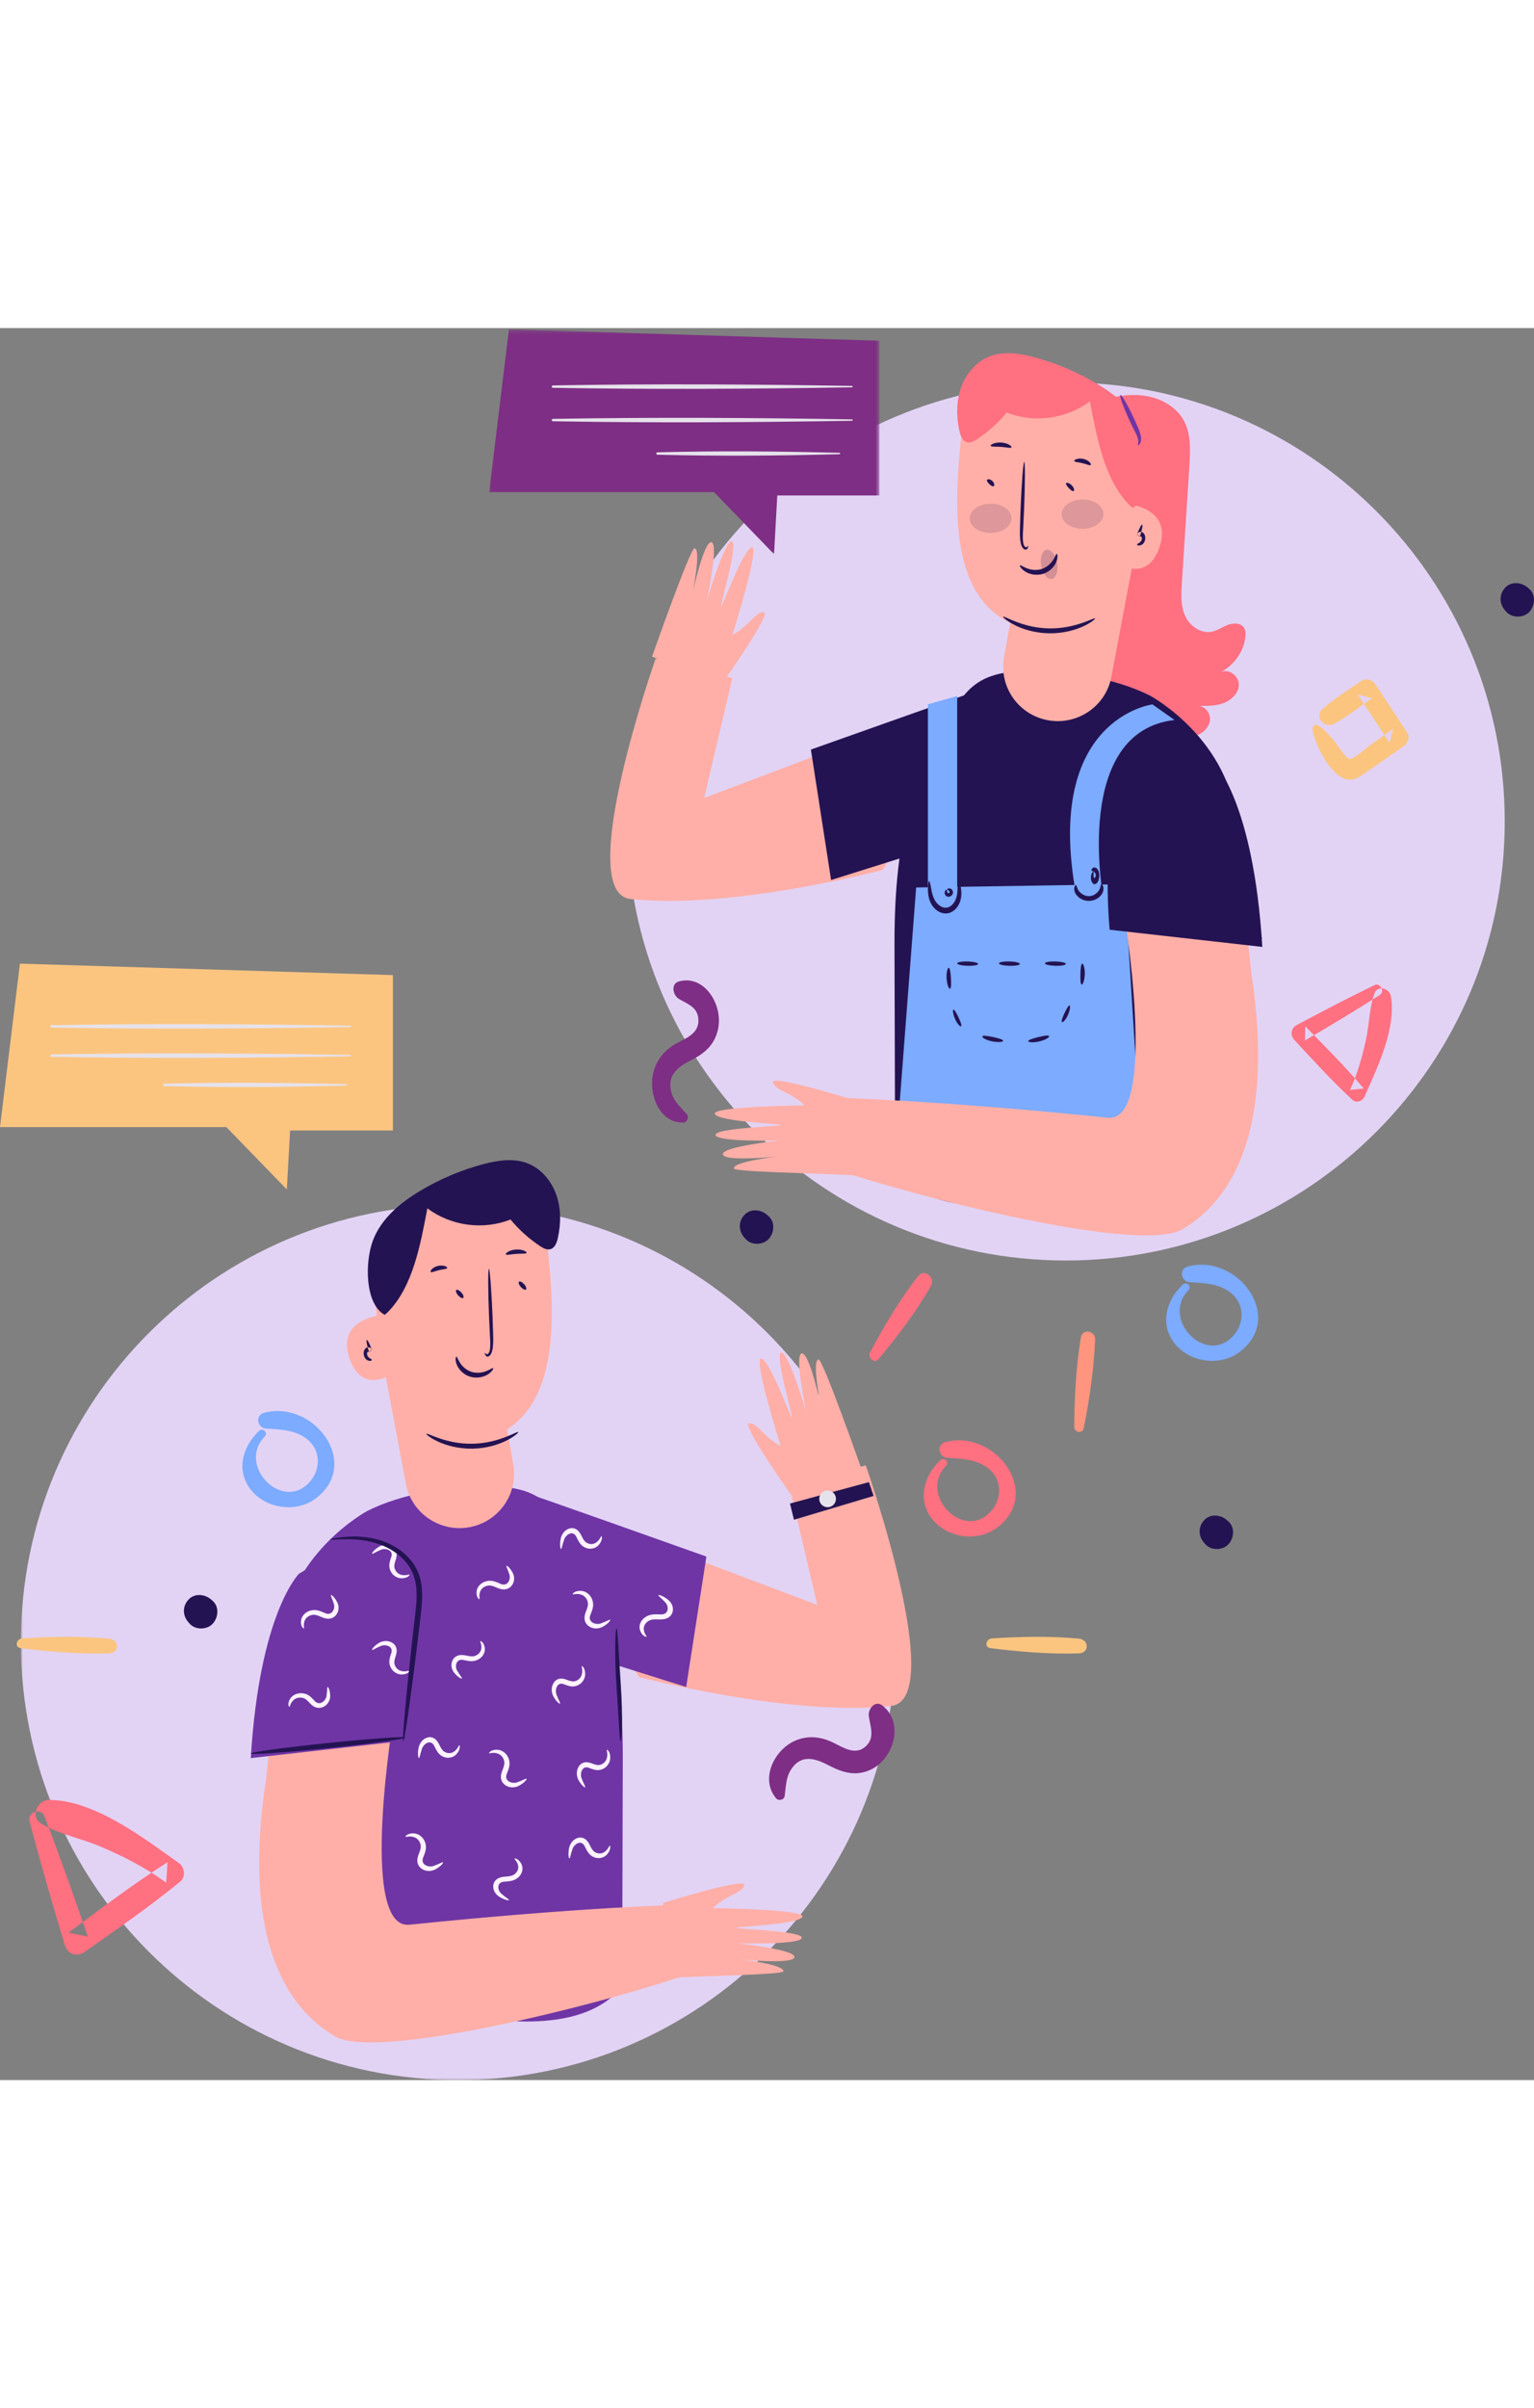 <?xml version="1.0" encoding="UTF-8"?>
<svg width="267px" height="419px" viewBox="0 0 367 419" version="1.1" xmlns="http://www.w3.org/2000/svg" xmlns:xlink="http://www.w3.org/1999/xlink">
    <rect x="0" y="0" width="367" height="419" fill="#808080" stroke="none"/>
    <!-- Generator: Sketch 64 (93537) - https://sketch.com -->
    <title>Group 217</title>
    <desc>Created with Sketch.</desc>
    <defs>
        <polygon id="path-1" points="0.025 0.295 93.397 0.295 93.397 54.075 0.025 54.075"></polygon>
        <polygon id="path-3" points="0.992 0.647 210.222 0.647 210.222 210 0.992 210"></polygon>
    </defs>
    <g id="Page-1" stroke="none" stroke-width="1" fill="none" fill-rule="evenodd">
        <g id="01" transform="translate(-24, -147)">
            <g id="Group-217" transform="translate(24, 147)">
                <path d="M150,118 C150,175.99 197.01,223 255,223 C312.99,223 360,175.99 360,118 C360,60.01 312.99,13 255,13 C197.01,13 150,60.01 150,118" id="Fill-1" fill="#E2D3F5"></path>
                <path d="M264.561,17.003 C267.867,16.064 271.401,15.654 274.773,16.346 C278.142,17.037 281.33,18.925 283.035,21.788 C284.984,25.056 284.799,29.054 284.56,32.808 C283.958,42.212 283.355,51.616 282.756,61.017 C282.588,63.626 282.441,66.343 283.5,68.755 C284.562,71.164 287.222,73.146 289.905,72.617 C291.27,72.348 292.421,71.491 293.717,70.992 C295.01,70.494 296.735,70.475 297.546,71.557 C298.028,72.2 298.049,73.059 297.957,73.847 C297.561,77.324 295.307,80.561 292.103,82.256 C293.988,81.385 296.351,83.203 296.382,85.197 C296.415,87.196 294.728,88.921 292.784,89.666 C290.843,90.409 288.686,90.382 286.595,90.343 C288.317,90.37 289.646,92.129 289.476,93.766 C289.306,95.402 287.954,96.768 286.366,97.408 C284.781,98.049 282.995,98.075 281.28,97.923 C277.634,97.6 273.995,96.481 271.122,94.312 C266.104,90.523 264.071,84.054 264.002,77.945 C263.931,71.836 265.522,65.833 266.416,59.785 C268.487,45.749 266.792,31.485 265.097,17.406 C265.512,17.287 265.921,17.168 266.332,17.049" id="Fill-3" fill="#FF7081"></path>
                <path d="M282.977,228.754 C278.903,232.573 277.355,238.518 281.24,243.104 C284.898,247.425 291.977,248.341 296.545,244.896 C307.578,236.587 296.079,221.252 284.175,224.426 C281.971,225.013 282.52,228.081 284.698,228.202 C288.178,228.394 291.904,228.523 294.686,230.905 C297.671,233.464 297.738,237.789 295.288,240.73 C288.8,248.518 277.529,237.05 284.343,230.088 C285.204,229.209 283.877,227.911 282.977,228.754" id="Fill-5" fill="#7CABFF"></path>
                <path d="M164.337,188.032 C162.954,186.449 161.427,185.235 160.734,183.118 C159.351,178.898 161.991,176.804 165.092,175.234 C168.248,173.633 170.796,171.769 171.732,167.919 C173.197,161.904 168.453,154.486 162.389,156.27 C160.422,156.849 161.008,159.551 162.352,160.389 C164.227,161.558 166.742,162.227 167.058,165.017 C167.481,168.747 164.072,169.813 161.689,171.157 C159.114,172.612 157.171,174.827 156.35,177.883 C154.944,183.145 157.856,190.292 163.553,189.991 C164.357,189.948 164.918,188.696 164.337,188.032" id="Fill-7" fill="#7E2E84"></path>
                <path d="M146.011,252.067 C146.552,255.532 150.198,262.863 154.036,263.875 C156.079,264.416 157.597,263.088 159.185,262.008 C162.072,260.046 164.92,258.04 167.774,256.036 C168.811,255.305 169.425,253.9 168.652,252.725 C166.127,248.892 163.604,245.055 161.079,241.219 C160.405,240.197 158.849,239.567 157.728,240.354 C154.579,242.553 151.168,244.579 148.329,247.159 C146.375,248.937 148.865,251.843 151.084,250.684 C154.304,249.001 157.226,246.608 160.2,244.532 C159.082,244.24 157.966,243.951 156.849,243.662 C159.372,247.498 161.897,251.332 164.42,255.166 C164.713,254.064 165.006,252.96 165.299,251.858 C163.587,253.059 161.87,254.258 160.163,255.467 C159.195,256.153 155.958,259.147 154.882,259.027 C153.918,258.92 151.897,255.532 151.304,254.834 C150.092,253.413 148.956,252.07 147.392,251.018 C146.64,250.509 145.9,251.347 146.011,252.067" id="Fill-9" fill="#FBC580"></path>
                <path d="M314.012,96.066 C314.552,99.531 318.198,106.864 322.037,107.876 C324.08,108.415 325.597,107.086 327.185,106.007 C330.069,104.048 332.92,102.038 335.774,100.034 C336.811,99.304 337.425,97.901 336.652,96.724 C334.127,92.89 331.605,89.054 329.079,85.221 C328.405,84.196 326.85,83.568 325.728,84.353 C322.58,86.552 319.168,88.578 316.33,91.161 C314.375,92.938 316.863,95.844 319.085,94.683 C322.304,93 325.226,90.607 328.201,88.531 C327.082,88.239 325.966,87.952 324.85,87.661 C327.372,91.497 329.898,95.331 332.42,99.167 C332.713,98.063 333.006,96.958 333.299,95.857 C331.587,97.061 329.87,98.257 328.163,99.466 C327.196,100.152 323.958,103.145 322.883,103.026 C321.918,102.918 319.895,99.531 319.304,98.835 C318.092,97.412 316.958,96.069 315.393,95.019 C314.638,94.508 313.898,95.346 314.012,96.066" id="Fill-11" fill="#FBC580"></path>
                <path d="M328.888,157.117 C322.616,160.155 316.447,163.365 310.293,166.656 C308.811,167.448 308.577,169.08 309.726,170.318 C314.236,175.181 318.687,180.058 323.533,184.558 C324.467,185.426 325.973,184.928 326.46,183.816 C329.47,176.972 334.038,167.639 332.788,159.871 C332.47,157.897 329.576,156.998 328.801,159.2 C327.59,162.646 327.597,166.51 326.82,170.097 C325.922,174.235 324.754,178.383 322.985,182.214 L326.262,181.857 C321.843,176.645 317.063,171.845 312.286,166.993 C312.26,168.122 312.231,169.254 312.202,170.384 C318.235,166.854 324.213,163.27 330.109,159.496 C331.352,158.701 330.228,156.468 328.888,157.117" id="Fill-13" fill="#FF7081"></path>
                <path d="M210.196,246.573 C214.688,241.203 219.232,235.22 222.742,229.048 C223.85,227.101 221.119,224.874 219.723,226.647 C215.367,232.176 211.504,238.679 208.163,244.959 C207.456,246.291 209.219,247.738 210.196,246.573" id="Fill-15" fill="#FF7081"></path>
                <path d="M365.882,62.401 L365.539,62.099 C364.031,60.768 361.559,60.505 360.092,62.099 C358.61,63.71 358.662,65.923 360.092,67.534 C360.194,67.648 360.294,67.76 360.396,67.876 C361.745,69.397 364.524,69.352 365.882,67.876 C367.233,66.408 367.506,63.834 365.882,62.401" id="Fill-17" fill="#241352"></path>
                <path d="M183.882,212.402 C183.768,212.302 183.653,212.2 183.539,212.1 C182.031,210.767 179.559,210.505 178.092,212.1 C176.61,213.711 176.662,215.922 178.092,217.535 C178.194,217.649 178.294,217.761 178.394,217.875 C179.745,219.396 182.524,219.353 183.882,217.875 C185.233,216.409 185.506,213.835 183.882,212.402" id="Fill-19" fill="#241352"></path>
                <path d="M239,85.745 L168.479,112.36 L175.209,83.69 L156.869,79 C156.869,79 137.141,135.046 150.842,136.543 C174.827,139.171 211.121,129.609 211.121,129.609 L239,85.745 Z" id="Fill-21" fill="#FFAFA7"></path>
                <path d="M214,146.939 L214.155,201.605 C231.936,223.734 293.84,195.118 293.84,195.118 L294.562,172.761 L296,119.507 C294.574,98.301 275.116,87.89 275.116,87.89 C267.074,83.835 254.807,81.528 243.754,82.081 C232.217,82.658 229.365,88.252 224.612,98.91 C220.773,107.522 214,115.599 214,146.939" id="Fill-23" fill="#241352"></path>
                <path d="M271.701,31.307 L270.871,42.258 C270.871,42.258 280.177,43.515 277.524,52.008 C274.872,60.501 268.505,56.784 268.505,56.784 C268.505,56.784 266.913,78.55 244.634,71.648 C226.899,66.156 227.984,43.179 230.234,23.591 C231.108,16.002 238.281,10.785 245.775,12.246 L259.17,14.858 C266.911,16.365 272.299,23.436 271.701,31.307" id="Fill-25" fill="#FFAFA7"></path>
                <path d="M272,51 L265.897,83.395 C264.522,90.696 257.288,95.364 250.029,93.642 C243.303,92.044 238.995,85.504 240.203,78.729 L243.517,60.161 L272,51 Z" id="Fill-27" fill="#FFAFA7"></path>
                <path d="M245.979,52.08 C246.01,52.072 246.07,52.559 245.62,52.915 C245.151,53.253 244.4,52.547 244.206,51.406 C243.957,50.314 243.989,48.997 244.023,47.66 C244.07,46.204 244.117,44.766 244.167,43.257 C244.417,37.016 244.809,31.975 245.04,32 C245.273,32.02 245.256,37.099 245.006,43.341 C244.935,44.844 244.867,46.282 244.797,47.736 C244.717,49.088 244.642,50.256 244.776,51.144 C244.873,52.04 245.273,52.464 245.534,52.421 C245.803,52.373 245.922,52.017 245.979,52.08" id="Fill-29" fill="#241352"></path>
                <path d="M240.008,69.024 C240.19,68.703 244.556,71.718 250.938,71.82 C257.321,71.96 261.826,69.11 261.993,69.438 C262.09,69.551 261.131,70.417 259.189,71.318 C257.268,72.218 254.288,73.062 250.91,72.996 C247.532,72.935 244.599,71.981 242.721,71.008 C240.822,70.035 239.906,69.135 240.008,69.024" id="Fill-31" fill="#241352"></path>
                <path d="M244.027,56.737 C244.169,56.619 244.664,57.043 245.567,57.409 C246.452,57.779 247.829,58.046 249.177,57.632 C250.525,57.206 251.481,56.214 251.975,55.413 C252.491,54.608 252.639,53.984 252.827,54 C252.974,54 253.155,54.705 252.767,55.777 C252.403,56.82 251.336,58.208 249.557,58.774 C247.769,59.317 246.064,58.792 245.142,58.148 C244.184,57.496 243.905,56.822 244.027,56.737" id="Fill-33" fill="#241352"></path>
                <path d="M272.026,51.782 C272.016,51.62 272.384,51.524 272.772,51.192 C272.965,51.02 273.12,50.791 273.174,50.482 C273.226,50.16 273.154,49.919 272.997,49.856 C272.853,49.784 272.733,49.849 272.717,49.881 L272,49.398 C272.564,47.915 273.086,46.906 273.261,47.007 C273.437,47.106 273.208,48.286 272.739,49.822 L272.024,49.339 C272.295,48.742 272.88,48.612 273.297,48.833 C273.605,48.963 273.881,49.37 273.951,49.744 C274.038,50.129 273.999,50.496 273.913,50.797 C273.738,51.415 273.333,51.77 273.028,51.891 C272.386,52.135 272.026,51.91 272.026,51.782" id="Fill-35" fill="#241352"></path>
                <path d="M257.009,31.784 C256.893,31.524 257.927,30.976 259.251,31.302 C260.576,31.622 261.188,32.57 260.949,32.744 C260.716,32.946 259.953,32.534 258.966,32.31 C257.988,32.056 257.104,32.066 257.009,31.784" id="Fill-37" fill="#241352"></path>
                <path d="M237.014,28.174 C236.859,27.924 237.992,27.258 239.597,27.378 C241.202,27.492 242.178,28.314 241.973,28.538 C241.782,28.786 240.749,28.496 239.488,28.416 C238.228,28.31 237.153,28.446 237.014,28.174" id="Fill-39" fill="#241352"></path>
                <path d="M270.275,42.41 C264.188,36.296 262.4,26.11 260.749,17.52 C255.113,21.75 247.36,22.789 240.861,20.189 C238.821,22.658 236.425,24.816 233.777,26.567 C233.024,27.066 232.13,27.547 231.272,27.281 C230.251,26.965 229.796,25.757 229.554,24.688 C228.778,21.261 228.749,17.594 229.909,14.285 C231.069,10.976 233.499,8.068 236.684,6.798 C240.087,5.44 243.919,6.03 247.453,6.974 C252.776,8.396 257.907,10.581 262.65,13.446 C267.308,16.258 271.783,19.977 273.757,25.152 C275.735,30.325 275.725,40.385 270.961,43" id="Fill-41" fill="#FF7081"></path>
                <path d="M235.444,86.225 C241.64,83.869 194,100.802 194,100.802 L198.831,132 L216.951,126.309 L235.444,86.225 Z" id="Fill-43" fill="#241352"></path>
                <path d="M172.768,85 C172.768,85 184.906,67.909 182.742,67.919 C180.578,67.927 179.449,71.144 175.247,73.346 C175.247,73.346 181.955,51.975 179.879,52.424 C177.801,52.872 172.852,66.589 172.527,66.574 C172.202,66.559 176.798,51.19 175.074,51.002 C173.353,50.814 169.131,65.11 169.131,65.11 C169.131,65.11 172.023,51.52 170.198,51.215 C168.374,50.91 165.681,63.431 165.681,63.431 C165.681,63.431 167.833,52.916 166.173,52.659 C165.162,52.505 156,78.585 156,78.585 C156.241,78.585 172.768,85 172.768,85" id="Fill-45" fill="#FFAFA7"></path>
                <path d="M267.529,145 C267.436,145.01 267.249,144.141 266.984,142.562 C266.719,140.983 266.38,138.696 265.989,135.864 C265.211,130.198 264.216,122.377 263.219,113.703 C262.99,111.522 262.867,109.326 263.227,107.205 C263.556,105.084 264.496,103.089 265.815,101.551 C268.467,98.434 272.121,96.945 275.136,96.384 C278.194,95.815 280.716,95.994 282.407,96.188 C284.105,96.398 285.013,96.659 285,96.734 C284.984,96.831 284.046,96.734 282.363,96.679 C280.69,96.635 278.228,96.601 275.342,97.254 C272.497,97.893 269.145,99.39 266.786,102.265 C265.617,103.689 264.812,105.442 264.522,107.394 C264.208,109.341 264.324,111.432 264.553,113.577 C265.547,122.225 266.393,130.082 266.93,135.767 C267.2,138.609 267.395,140.916 267.501,142.509 C267.606,144.105 267.621,144.99 267.529,145" id="Fill-47" fill="#241352"></path>
                <path d="M265,142.095 C265.036,141.759 273.351,142.34 283.566,143.392 C293.784,144.444 302.036,145.57 302,145.906 C301.964,146.239 293.654,145.661 283.434,144.607 C273.218,143.556 264.964,142.431 265,142.095" id="Fill-49" fill="#241352"></path>
                <g id="Group-53" transform="translate(117, 0)">
                    <mask id="mask-2" fill="white">
                        <use xlink:href="#path-1"></use>
                    </mask>
                    <g id="Clip-52"></g>
                    <polygon id="Fill-51" fill="#7E2E84" mask="url(#mask-2)" points="93.397 3.025 93.397 40.037 68.961 40.037 68.183 54.075 53.824 39.224 0.025 39.224 4.763 0.294"></polygon>
                </g>
                <path d="M203.801,13.831 C180.032,13.437 156.106,13.301 132.337,13.713 C131.888,13.721 131.888,14.279 132.337,14.287 C156.106,14.699 180.032,14.561 203.801,14.167 C204.065,14.165 204.068,13.835 203.801,13.831" id="Fill-54" fill="#E6E2EB"></path>
                <path d="M203.801,21.831 C180.032,21.439 156.106,21.301 132.337,21.713 C131.888,21.721 131.888,22.279 132.337,22.287 C156.106,22.699 180.032,22.561 203.801,22.169 C204.065,22.165 204.068,21.835 203.801,21.831" id="Fill-56" fill="#E6E2EB"></path>
                <path d="M200.803,29.831 C186.392,29.457 171.747,29.343 157.334,29.713 C156.889,29.725 156.889,30.275 157.334,30.287 C171.747,30.655 186.392,30.543 200.803,30.169 C201.064,30.163 201.067,29.837 200.803,29.831" id="Fill-58" fill="#E6E2EB"></path>
                <path d="M237.729,37.815 C237.467,37.943 237.071,37.671 236.697,37.325 C236.329,36.971 236.033,36.595 236.145,36.325 C236.247,36.061 236.887,36.071 237.411,36.565 C237.935,37.059 237.987,37.697 237.729,37.815" id="Fill-60" fill="#241352"></path>
                <path d="M256.831,38.985 C256.565,39.082 256.103,38.701 255.653,38.21 C255.207,37.713 254.891,37.243 255.079,37.06 C255.259,36.879 255.959,37.113 256.487,37.693 C257.015,38.274 257.091,38.892 256.831,38.985" id="Fill-62" fill="#241352"></path>
                <path d="M252.816,55.778 C253.278,57.67 252.84,59.527 251.836,59.924 C250.834,60.323 249.645,59.114 249.183,57.221 C248.723,55.332 249.161,53.475 250.165,53.075 C251.167,52.679 252.356,53.888 252.816,55.778" id="Fill-64" fill-opacity="0.2" fill="#241352"></path>
                <path d="M264,44.46 C264.012,46.392 261.784,47.978 259.023,48 C256.262,48.021 254.014,46.473 254,44.54 C253.988,42.608 256.216,41.022 258.98,41 C261.738,40.979 263.988,42.527 264,44.46" id="Fill-66" fill-opacity="0.15" fill="#241352"></path>
                <path d="M242,45.46 C242.012,47.392 239.784,48.978 237.023,49 C234.262,49.021 232.014,47.473 232,45.54 C231.988,43.608 234.216,42.022 236.98,42 C239.738,41.979 241.988,43.527 242,45.46" id="Fill-68" fill-opacity="0.15" fill="#241352"></path>
                <path d="M272.255,27.98 C272.15,27.84 272.539,27.28 272.185,26.252 C271.89,25.258 270.994,23.833 270.281,22.203 C268.773,18.955 267.772,16.184 268.045,16.009 C268.318,15.834 269.774,18.344 271.295,21.616 C272.012,23.28 272.784,24.671 272.97,26.052 C273.059,26.718 272.943,27.334 272.72,27.657 C272.502,27.983 272.301,28.037 272.255,27.98" id="Fill-70" fill="#6F35A5"></path>
                <polygon id="Fill-72" fill="#7CABFF" points="219.184 133.786 215 188.38 273 196 269.075 133"></polygon>
                <polyline id="Fill-74" fill="#7CABFF" points="222 96.4 222 139 229 136.552 229 88 222 89.988"></polyline>
                <path d="M275.711,90 C275.711,90 249.742,93.311 257.419,135.311 L263.926,136 C263.926,136 256.588,96.541 281,93.725 L275.711,90 Z" id="Fill-76" fill="#7CABFF"></path>
                <path d="M268.652,138 C268.652,138 277.469,190.133 265.035,188.851 C224.134,184.631 199.779,184.061 199.779,184.061 L193,198.185 C192.843,200.591 270.457,222.882 282.928,215.513 C291.733,210.307 305.761,196.29 299.394,154.399 L297.889,140.359 L268.652,138 Z" id="Fill-78" fill="#FFAFA7"></path>
                <path d="M290.455,103.9 C290.455,103.9 299.891,113.117 302,148 L265.482,143.89 C265.482,143.89 259.397,84.482 290.455,103.9" id="Fill-80" fill="#241352"></path>
                <path d="M204.355,184.632 C204.355,184.632 184.227,178.351 184.915,180.417 C185.606,182.481 189.034,182.56 192.458,185.89 C192.458,185.89 169.953,186.132 171.038,187.977 C172.12,189.821 186.765,190.284 186.854,190.597 C186.944,190.913 170.832,191.304 171.196,193.009 C171.558,194.716 186.528,194.299 186.528,194.299 C186.528,194.299 172.653,195.767 172.935,197.605 C173.222,199.445 186.015,198.12 186.015,198.12 C186.015,198.12 175.307,199.336 175.585,201.001 C175.755,202.016 206.935,202.248 207,202.994 C207.034,203.383 204.355,184.632 204.355,184.632" id="Fill-82" fill="#FFAFA7"></path>
                <path d="M229.294,132 C229.448,131.984 229.834,132.93 229.984,134.66 C230.036,135.51 229.991,136.639 229.438,137.755 C228.93,138.821 227.805,140 226.247,140 C224.721,139.982 223.593,138.979 222.951,137.984 C222.284,136.928 222.107,135.86 222.027,135.004 C221.923,133.279 222.142,132.276 222.299,132.265 C222.498,132.252 222.61,133.305 222.931,134.849 C223.108,135.605 223.377,136.513 223.919,137.249 C224.459,137.986 225.336,138.64 226.244,138.632 C227.151,138.648 227.942,137.947 228.395,137.141 C228.863,136.34 229.005,135.434 229.067,134.655 C229.157,133.082 229.095,132.021 229.294,132" id="Fill-84" fill="#241352"></path>
                <path d="M226.528,134.382 C226.595,134.484 226.517,134.677 226.606,134.902 C226.725,135.161 226.839,135.223 227.055,135.089 C227.258,134.936 227.245,134.802 227.058,134.591 C226.891,134.42 226.686,134.42 226.621,134.319 C226.536,134.244 226.777,133.9 227.298,134.028 C227.533,134.095 227.832,134.277 227.96,134.679 C228.095,135.094 227.874,135.588 227.524,135.811 C227.19,136.055 226.661,136.078 226.34,135.79 C226.024,135.514 225.977,135.161 226.008,134.912 C226.091,134.37 226.491,134.275 226.528,134.382" id="Fill-86" fill="#241352"></path>
                <path d="M263.475,133.006 C263.614,132.938 264.146,133.472 263.962,134.484 C263.814,135.421 262.735,136.871 260.648,137 C258.553,137.017 257.332,135.648 257.09,134.725 C256.803,133.73 257.28,133.161 257.424,133.218 C257.63,133.257 257.574,133.791 258.001,134.449 C258.377,135.09 259.396,135.897 260.59,135.862 C261.785,135.814 262.717,134.939 263.027,134.272 C263.383,133.588 263.275,133.058 263.475,133.006" id="Fill-88" fill="#241352"></path>
                <path d="M261.136,129.731 C261.066,129.588 261.282,129.015 261.849,129 C262.117,129.003 262.482,129.161 262.76,129.745 C263.06,130.313 263.082,131.403 262.806,132.067 C262.574,132.774 261.984,133.262 261.498,132.847 C261.004,132.38 260.97,131.581 261.014,131.102 C261.059,130.585 261.257,130.202 261.428,130.111 C261.601,130.023 261.688,130.137 261.696,130.228 C261.694,130.447 261.544,130.681 261.629,131.143 C261.75,131.681 261.847,131.698 262.07,131.245 C262.268,130.745 262.08,130.318 261.758,130.064 C261.46,129.839 261.2,129.918 261.136,129.731" id="Fill-90" fill="#241352"></path>
                <path d="M258.78,156.996 C258.494,156.921 258.448,155.802 258.482,154.483 C258.522,153.163 258.622,152.057 258.91,152.002 C259.19,151.944 259.566,153.073 259.524,154.528 C259.486,155.983 259.056,157.074 258.78,156.996" id="Fill-92" fill="#241352"></path>
                <path d="M254.04,165.944 C253.876,165.691 254.24,164.759 254.734,163.717 C255.233,162.678 255.706,161.862 255.915,162.02 C256.12,162.168 255.956,163.319 255.411,164.458 C254.87,165.596 254.197,166.194 254.04,165.944" id="Fill-94" fill="#241352"></path>
                <path d="M246.002,170.55 C245.947,170.26 247.027,169.912 248.34,169.582 C249.659,169.26 250.794,169.056 250.978,169.312 C251.159,169.56 250.213,170.216 248.763,170.574 C247.316,170.932 246.052,170.83 246.002,170.55" id="Fill-96" fill="#241352"></path>
                <path d="M235.018,169.382 C235.182,169.12 236.316,169.284 237.638,169.566 C238.96,169.854 240.04,170.174 239.999,170.466 C239.965,170.748 238.719,170.882 237.272,170.568 C235.826,170.258 234.854,169.636 235.018,169.382" id="Fill-98" fill="#241352"></path>
                <path d="M228.074,163.023 C228.271,162.851 228.743,163.659 229.245,164.695 C229.743,165.735 230.116,166.663 229.967,166.935 C229.823,167.202 229.161,166.635 228.613,165.495 C228.064,164.36 227.882,163.188 228.074,163.023" id="Fill-100" fill="#241352"></path>
                <path d="M226.988,153.001 C227.278,153.039 227.422,154.141 227.506,155.46 C227.584,156.784 227.572,157.907 227.288,157.995 C227.014,158.085 226.554,157.013 226.468,155.563 C226.376,154.111 226.706,152.961 226.988,153.001" id="Fill-102" fill="#241352"></path>
                <path d="M234,152.072 C233.987,152.36 232.857,152.56 231.479,152.52 C230.096,152.48 228.99,152.214 229,151.928 C229.015,151.64 230.143,151.44 231.524,151.48 C232.904,151.52 234.012,151.784 234,152.072" id="Fill-104" fill="#241352"></path>
                <path d="M244,152.072 C243.987,152.36 242.857,152.56 241.476,152.52 C240.096,152.482 238.988,152.216 239,151.928 C239.013,151.64 240.143,151.44 241.524,151.48 C242.904,151.52 244.012,151.784 244,152.072" id="Fill-106" fill="#241352"></path>
                <path d="M255,152.072 C254.987,152.36 253.857,152.56 252.476,152.52 C251.096,152.48 249.988,152.214 250,151.928 C250.013,151.64 251.143,151.44 252.524,151.48 C253.904,151.52 255.012,151.784 255,152.072" id="Fill-108" fill="#241352"></path>
                <path d="M259.294,263.057 C260.64,256.241 261.73,248.905 261.998,241.925 C262.081,239.749 258.949,239.205 258.588,241.403 C257.454,248.311 257.046,255.692 257,262.703 C256.991,264.167 259.001,264.536 259.294,263.057" id="Fill-110" fill="#FF957E"></path>
                <path d="M293.883,285.4 C293.769,285.3 293.654,285.201 293.54,285.098 C292.032,283.767 289.557,283.506 288.093,285.098 C286.609,286.71 286.663,288.922 288.093,290.534 L288.395,290.876 C289.746,292.397 292.525,292.352 293.883,290.876 C295.233,289.41 295.505,286.836 293.883,285.4" id="Fill-112" fill="#241352"></path>
                <g id="Group-116" transform="translate(4, 209)">
                    <mask id="mask-4" fill="white">
                        <use xlink:href="#path-3"></use>
                    </mask>
                    <g id="Clip-115"></g>
                    <path d="M210.222,105.323 C210.222,163.134 163.384,210.002 105.607,210.002 C47.827,210.002 0.992,163.134 0.992,105.323 C0.992,47.513 47.827,0.647 105.607,0.647 C163.384,0.647 210.222,47.513 210.222,105.323" id="Fill-114" fill="#E2D3F5" mask="url(#mask-4)"></path>
                </g>
                <path d="M125,278.748 L195.524,305.361 L188.791,276.693 L207.131,272 C207.131,272 226.859,328.043 213.158,329.543 C189.173,332.171 152.881,322.609 152.881,322.609 L125,278.748 Z" id="Fill-117" fill="#FFAFA7"></path>
                <path d="M149,341.939 L148.845,396.605 C131.064,418.734 69.16,390.118 69.16,390.118 L68.438,367.761 L67,314.507 C68.426,293.3 87.884,282.89 87.884,282.89 C95.926,278.834 108.193,276.53 119.248,277.081 C130.783,277.66 133.635,283.252 138.388,293.909 C142.229,302.521 149,310.598 149,341.939" id="Fill-119" fill="#6F35A5"></path>
                <path d="M94.348,331 C94.348,331 85.531,383.134 97.965,381.851 C138.866,377.632 163.221,377.063 163.221,377.063 L170,391.185 C170.157,393.591 92.543,415.881 80.072,408.514 C71.267,403.308 57.239,389.293 63.606,347.402 L65.111,333.359 L94.348,331 Z" id="Fill-121" fill="#FFAFA7"></path>
                <path d="M71.545,297.901 C71.545,297.901 62.109,307.12 60,342 L96.518,337.89 C96.518,337.89 102.603,278.481 71.545,297.901" id="Fill-123" fill="#6F35A5"></path>
                <path d="M89.298,225.307 L90.128,236.258 C90.128,236.258 80.822,237.513 83.476,246.008 C86.129,254.501 92.493,250.784 92.493,250.784 C92.493,250.784 94.085,272.549 116.368,265.648 C134.101,260.154 133.016,237.179 130.766,217.591 C129.891,210.002 122.718,204.785 115.225,206.246 L101.829,208.855 C94.088,210.365 88.7,217.437 89.298,225.307" id="Fill-125" fill="#FFAFA7"></path>
                <path d="M91,244 L97.106,276.395 C98.481,283.696 105.712,288.364 112.971,286.642 C119.697,285.044 124.005,278.507 122.797,271.729 L119.483,253.161 L91,244 Z" id="Fill-127" fill="#FFAFA7"></path>
                <path d="M116.021,245.08 C116.078,245.02 116.197,245.373 116.466,245.423 C116.727,245.464 117.127,245.04 117.224,244.144 C117.358,243.256 117.283,242.088 117.203,240.736 C117.133,239.282 117.065,237.847 116.994,236.341 C116.744,230.099 116.727,225.023 116.96,225 C117.193,224.977 117.582,230.016 117.835,236.257 C117.883,237.766 117.93,239.207 117.977,240.66 C118.011,241.995 118.043,243.314 117.794,244.406 C117.6,245.547 116.849,246.253 116.38,245.915 C115.93,245.559 115.99,245.072 116.021,245.08" id="Fill-129" fill="#241352"></path>
                <path d="M123.992,264.024 C124.096,264.135 123.177,265.035 121.279,266.007 C119.401,266.979 116.467,267.933 113.089,267.997 C109.712,268.06 106.732,267.217 104.811,266.317 C102.869,265.417 101.91,264.551 102.007,264.438 C102.177,264.11 106.679,266.959 113.062,266.816 C119.444,266.717 123.809,263.703 123.992,264.024" id="Fill-131" fill="#241352"></path>
                <path d="M117.973,248.737 C118.095,248.822 117.816,249.496 116.858,250.148 C115.933,250.792 114.231,251.317 112.443,250.774 C110.663,250.21 109.595,248.82 109.232,247.777 C108.846,246.705 109.025,246 109.175,246 C109.362,245.984 109.51,246.608 110.023,247.416 C110.52,248.214 111.476,249.206 112.821,249.632 C114.172,250.046 115.546,249.779 116.433,249.409 C117.334,249.043 117.831,248.619 117.973,248.737" id="Fill-133" fill="#241352"></path>
                <path d="M88.974,246.782 C88.976,246.91 88.614,247.135 87.974,246.891 C87.669,246.768 87.262,246.413 87.088,245.795 C87.001,245.497 86.962,245.13 87.049,244.743 C87.119,244.369 87.396,243.962 87.703,243.834 C88.121,243.611 88.707,243.744 88.976,244.34 L88.261,244.821 C87.792,243.286 87.563,242.106 87.738,242.007 C87.914,241.906 88.436,242.916 89,244.397 L88.283,244.882 C88.267,244.848 88.149,244.783 88.003,244.855 C87.846,244.918 87.774,245.161 87.828,245.482 C87.88,245.789 88.035,246.018 88.228,246.192 C88.616,246.524 88.984,246.621 88.974,246.782" id="Fill-135" fill="#241352"></path>
                <path d="M106.991,224.784 C106.896,225.066 106.012,225.058 105.034,225.31 C104.047,225.536 103.281,225.946 103.051,225.744 C102.812,225.57 103.424,224.622 104.747,224.302 C106.073,223.978 107.107,224.524 106.991,224.784" id="Fill-137" fill="#241352"></path>
                <path d="M125.986,221.174 C125.847,221.446 124.772,221.312 123.512,221.416 C122.251,221.496 121.218,221.786 121.027,221.538 C120.822,221.314 121.8,220.492 123.405,220.378 C125.01,220.258 126.141,220.924 125.986,221.174" id="Fill-139" fill="#241352"></path>
                <path d="M92.723,235.41 C98.81,229.296 100.598,219.11 102.249,210.52 C107.885,214.75 115.638,215.789 122.137,213.189 C124.177,215.658 126.573,217.814 129.221,219.565 C129.974,220.063 130.868,220.547 131.726,220.281 C132.747,219.962 133.202,218.757 133.444,217.686 C134.223,214.261 134.252,210.594 133.092,207.283 C131.929,203.974 129.499,201.068 126.314,199.798 C122.911,198.44 119.082,199.03 115.547,199.974 C110.224,201.396 105.094,203.581 100.349,206.446 C95.69,209.256 91.218,212.977 89.241,218.15 C87.266,223.325 87.276,233.383 92.037,236" id="Fill-141" fill="#241352"></path>
                <path d="M127.556,279.225 C121.362,276.869 169,293.802 169,293.802 L164.167,325 L146.047,319.309 L127.556,279.225 Z" id="Fill-143" fill="#6F35A5"></path>
                <path d="M158.645,376.631 C158.645,376.631 178.774,370.352 178.083,372.417 C177.392,374.483 173.965,374.559 170.543,377.892 C170.543,377.892 193.044,378.134 191.962,379.978 C190.88,381.821 176.233,382.284 176.144,382.599 C176.058,382.915 192.165,383.306 191.804,385.011 C191.44,386.715 176.471,386.301 176.471,386.301 C176.471,386.301 190.345,387.767 190.063,389.607 C189.778,391.447 176.986,390.122 176.986,390.122 C176.986,390.122 187.693,391.339 187.413,393.001 C187.243,394.019 156.065,394.248 156,394.994 C155.966,395.386 158.645,376.631 158.645,376.631" id="Fill-145" fill="#FFAFA7"></path>
                <path d="M189.232,279 C189.232,279 177.094,261.912 179.258,261.919 C181.422,261.927 182.551,265.144 186.753,267.349 C186.753,267.349 180.048,245.975 182.121,246.424 C184.199,246.872 189.151,260.589 189.476,260.577 C189.798,260.559 185.202,245.193 186.926,245.002 C188.647,244.814 192.869,259.11 192.869,259.11 C192.869,259.11 189.977,245.52 191.802,245.215 C193.629,244.91 196.319,257.431 196.319,257.431 C196.319,257.431 194.167,246.916 195.827,246.659 C196.838,246.505 206,272.585 206,272.585 C205.759,272.585 189.232,279 189.232,279" id="Fill-147" fill="#FFAFA7"></path>
                <path d="M78.405,325 C78.534,324.987 78.976,325.721 79,327.179 C78.995,327.886 78.686,328.911 77.721,329.553 C77.26,329.872 76.573,330.101 75.863,329.955 C75.159,329.819 74.629,329.374 74.245,328.984 C73.474,328.145 72.97,327.649 72.178,327.562 C71.422,327.45 70.738,327.687 70.299,328.06 C69.377,328.846 69.406,329.752 69.219,329.74 C69.094,329.814 68.616,328.772 69.653,327.497 C70.16,326.888 71.177,326.392 72.31,326.495 C72.87,326.537 73.467,326.725 73.971,327.083 C74.463,327.43 74.814,327.848 75.159,328.192 C76.4,329.772 78.03,328.228 78.119,327.094 C78.316,325.893 78.201,325.014 78.405,325" id="Fill-149" fill="#FCF2FC"></path>
                <path d="M89.009,316.114 C88.931,316.012 89.365,315.257 90.669,314.451 C91.309,314.073 92.393,313.777 93.463,314.226 C93.987,314.432 94.544,314.877 94.778,315.54 C95.014,316.193 94.884,316.871 94.731,317.395 C94.367,318.481 94.178,319.164 94.504,319.866 C94.79,320.549 95.356,320.987 95.918,321.147 C97.094,321.48 97.897,320.971 97.985,321.13 C98.115,321.193 97.418,322.147 95.739,321.98 C94.931,321.892 93.961,321.32 93.474,320.331 C93.229,319.845 93.092,319.252 93.156,318.648 C93.217,318.052 93.413,317.538 93.545,317.068 C94.334,315.197 92.112,314.683 91.04,315.222 C89.861,315.706 89.124,316.276 89.009,316.114" id="Fill-151" fill="#FCF2FC"></path>
                <path d="M89.009,293.115 C88.931,293.013 89.365,292.258 90.667,291.452 C91.306,291.074 92.39,290.776 93.463,291.227 C93.987,291.433 94.544,291.876 94.776,292.54 C95.014,293.193 94.884,293.872 94.731,294.395 C94.367,295.481 94.176,296.165 94.504,296.864 C94.79,297.549 95.354,297.985 95.916,298.147 C97.094,298.48 97.897,297.971 97.985,298.131 C98.115,298.193 97.418,299.147 95.737,298.98 C94.929,298.89 93.961,298.318 93.474,297.332 C93.229,296.845 93.092,296.253 93.153,295.646 C93.215,295.053 93.413,294.539 93.545,294.069 C94.334,292.198 92.112,291.684 91.04,292.223 C89.859,292.707 89.124,293.277 89.009,293.115" id="Fill-153" fill="#FCF2FC"></path>
                <path d="M110.505,322.988 C110.406,323.072 109.582,322.722 108.63,321.551 C108.18,320.973 107.775,319.966 108.144,318.908 C108.313,318.393 108.724,317.825 109.393,317.547 C110.051,317.265 110.766,317.33 111.324,317.434 C112.486,317.685 113.214,317.809 113.912,317.439 C114.598,317.109 114.999,316.534 115.118,315.983 C115.362,314.834 114.758,314.114 114.917,314.017 C114.973,313.889 116.026,314.471 116,316.082 C115.98,316.859 115.473,317.831 114.489,318.38 C114.006,318.655 113.404,318.836 112.767,318.827 C112.143,318.818 111.592,318.675 111.092,318.59 C109.075,317.996 108.741,320.156 109.396,321.131 C110.005,322.212 110.662,322.864 110.505,322.988" id="Fill-155" fill="#FCF2FC"></path>
                <path d="M125.993,346.957 C126.065,347.073 125.553,347.859 124.131,348.63 C123.431,348.991 122.276,349.228 121.193,348.658 C120.662,348.388 120.115,347.867 119.922,347.126 C119.727,346.397 119.917,345.674 120.12,345.119 C120.582,343.964 120.835,343.238 120.55,342.454 C120.303,341.688 119.749,341.171 119.173,340.952 C117.971,340.496 117.093,340.987 117.014,340.808 C116.883,340.728 117.684,339.747 119.428,340.062 C120.263,340.221 121.23,340.917 121.661,342.028 C121.878,342.575 121.977,343.228 121.863,343.881 C121.752,344.522 121.505,345.066 121.329,345.563 C120.357,347.534 122.64,348.267 123.802,347.766 C125.071,347.332 125.885,346.773 125.993,346.957" id="Fill-157" fill="#FCF2FC"></path>
                <path d="M145.993,308.957 C146.067,309.073 145.553,309.859 144.131,310.63 C143.431,310.991 142.276,311.228 141.193,310.658 C140.661,310.388 140.115,309.867 139.922,309.126 C139.727,308.4 139.917,307.674 140.12,307.119 C140.582,305.964 140.834,305.238 140.55,304.454 C140.303,303.688 139.749,303.171 139.173,302.952 C137.971,302.496 137.093,302.99 137.014,302.808 C136.883,302.728 137.686,301.747 139.427,302.062 C140.263,302.221 141.23,302.917 141.66,304.028 C141.878,304.575 141.977,305.228 141.863,305.881 C141.752,306.522 141.505,307.066 141.329,307.563 C140.357,309.534 142.64,310.267 143.802,309.766 C145.071,309.332 145.884,308.773 145.993,308.957" id="Fill-159" fill="#FCF2FC"></path>
                <path d="M157.518,303.023 C157.606,302.922 158.58,303.133 159.872,304.158 C160.485,304.669 161.146,305.626 160.972,306.774 C160.9,307.332 160.576,307.984 159.907,308.387 C159.252,308.791 158.46,308.85 157.828,308.845 C156.51,308.793 155.691,308.798 155.012,309.3 C154.337,309.76 154.024,310.417 154.014,311.001 C154,312.218 154.814,312.847 154.661,312.974 C154.629,313.117 153.356,312.708 153.032,311.055 C152.887,310.259 153.227,309.176 154.18,308.444 C154.645,308.073 155.263,307.782 155.959,307.677 C156.638,307.576 157.269,307.625 157.834,307.625 C160.156,307.871 160.054,305.605 159.129,304.726 C158.23,303.729 157.371,303.177 157.518,303.023" id="Fill-161" fill="#FCF2FC"></path>
                <path d="M105.993,366.957 C106.065,367.073 105.553,367.859 104.131,368.63 C103.431,368.991 102.276,369.228 101.193,368.658 C100.662,368.388 100.115,367.864 99.922,367.126 C99.727,366.397 99.915,365.674 100.117,365.119 C100.582,363.965 100.835,363.239 100.548,362.455 C100.303,361.688 99.749,361.171 99.173,360.952 C97.968,360.496 97.09,360.987 97.014,360.808 C96.883,360.725 97.684,359.747 99.425,360.062 C100.263,360.219 101.23,360.917 101.661,362.029 C101.878,362.576 101.975,363.228 101.863,363.881 C101.752,364.522 101.505,365.066 101.329,365.563 C100.357,367.534 102.64,368.267 103.8,367.766 C105.071,367.332 105.885,366.773 105.993,366.957" id="Fill-163" fill="#FCF2FC"></path>
                <path d="M133.985,328.992 C133.883,329.067 133.15,328.6 132.396,327.248 C132.043,326.584 131.785,325.47 132.257,324.394 C132.479,323.867 132.931,323.314 133.593,323.097 C134.243,322.878 134.908,323.032 135.419,323.206 C136.478,323.612 137.145,323.826 137.846,323.518 C138.529,323.247 138.976,322.686 139.152,322.12 C139.517,320.929 139.035,320.097 139.198,320.015 C139.266,319.883 140.184,320.621 139.967,322.327 C139.855,323.148 139.264,324.118 138.275,324.58 C137.789,324.815 137.202,324.936 136.604,324.849 C136.022,324.77 135.52,324.551 135.063,324.401 C133.241,323.535 132.668,325.785 133.168,326.894 C133.609,328.112 134.148,328.877 133.985,328.992" id="Fill-165" fill="#FCF2FC"></path>
                <path d="M139.984,348.992 C139.884,349.067 139.149,348.6 138.395,347.248 C138.044,346.584 137.783,345.47 138.258,344.394 C138.477,343.867 138.932,343.314 139.594,343.1 C140.244,342.878 140.906,343.032 141.418,343.208 C142.477,343.612 143.146,343.829 143.844,343.518 C144.527,343.247 144.975,342.688 145.15,342.12 C145.516,340.929 145.036,340.097 145.196,340.015 C145.264,339.883 146.182,340.621 145.968,342.327 C145.856,343.148 145.262,344.118 144.274,344.58 C143.79,344.815 143.201,344.936 142.603,344.851 C142.02,344.77 141.521,344.551 141.062,344.401 C139.24,343.535 138.667,345.785 139.167,346.894 C139.608,348.112 140.149,348.879 139.984,348.992" id="Fill-167" fill="#FCF2FC"></path>
                <path d="M100.212,341.999 C100.088,341.982 99.841,341.09 100.148,339.504 C100.311,338.739 100.835,337.698 101.882,337.221 C102.387,336.977 103.082,336.885 103.716,337.206 C104.346,337.514 104.74,338.118 105.012,338.625 C105.545,339.708 105.905,340.362 106.627,340.637 C107.314,340.928 108.006,340.826 108.505,340.521 C109.545,339.88 109.723,338.893 109.898,338.945 C110.032,338.896 110.241,340.133 108.982,341.281 C108.369,341.825 107.303,342.131 106.265,341.763 C105.748,341.589 105.231,341.249 104.839,340.749 C104.456,340.26 104.221,339.728 103.974,339.276 C103.169,337.285 101.294,338.583 100.953,339.795 C100.498,341.05 100.406,342.034 100.212,341.999" id="Fill-169" fill="#FCF2FC"></path>
                <path d="M136.213,365.999 C136.089,365.982 135.84,365.09 136.149,363.504 C136.312,362.739 136.836,361.698 137.883,361.221 C138.389,360.977 139.083,360.885 139.717,361.206 C140.347,361.514 140.742,362.118 141.014,362.625 C141.547,363.708 141.906,364.362 142.629,364.637 C143.316,364.928 144.008,364.826 144.506,364.521 C145.547,363.88 145.724,362.893 145.897,362.945 C146.031,362.896 146.243,364.133 144.981,365.281 C144.372,365.825 143.302,366.133 142.266,365.763 C141.75,365.589 141.233,365.249 140.841,364.749 C140.458,364.262 140.223,363.728 139.976,363.276 C139.171,361.283 137.295,362.583 136.954,363.795 C136.499,365.05 136.407,366.034 136.213,365.999" id="Fill-171" fill="#FCF2FC"></path>
                <path d="M134.213,291.999 C134.089,291.984 133.84,291.089 134.149,289.503 C134.31,288.738 134.836,287.696 135.883,287.219 C136.389,286.978 137.083,286.886 137.717,287.204 C138.347,287.512 138.742,288.116 139.014,288.626 C139.547,289.71 139.906,290.364 140.629,290.637 C141.316,290.93 142.008,290.828 142.506,290.523 C143.547,289.881 143.724,288.892 143.897,288.944 C144.031,288.894 144.243,290.135 142.981,291.281 C142.372,291.828 141.302,292.133 140.266,291.763 C139.75,291.589 139.233,291.251 138.841,290.749 C138.458,290.262 138.223,289.727 137.976,289.277 C137.171,287.284 135.295,288.584 134.954,289.797 C134.499,291.052 134.407,292.034 134.213,291.999" id="Fill-173" fill="#FCF2FC"></path>
                <path d="M121.761,375.964 C121.69,376.073 120.745,375.973 119.389,375.117 C118.742,374.69 117.99,373.834 118,372.707 C117.993,372.158 118.208,371.492 118.782,371.03 C119.346,370.571 120.085,370.427 120.679,370.365 C121.929,370.276 122.698,370.184 123.269,369.626 C123.843,369.107 124.049,368.437 123.98,367.874 C123.828,366.692 122.977,366.173 123.104,366.033 C123.114,365.893 124.369,366.15 124.897,367.716 C125.143,368.471 124.966,369.553 124.171,370.367 C123.78,370.77 123.239,371.12 122.599,371.296 C121.972,371.465 121.37,371.486 120.842,371.547 C118.62,371.556 119.024,373.738 120.014,374.489 C120.994,375.358 121.875,375.799 121.761,375.964" id="Fill-175" fill="#FCF2FC"></path>
                <path d="M79.189,303.005 C79.305,302.945 80.046,303.457 80.721,304.809 C81.033,305.472 81.198,306.552 80.583,307.524 C80.292,308.002 79.753,308.48 79.022,308.619 C78.3,308.763 77.603,308.553 77.072,308.338 C75.973,307.851 75.279,307.583 74.498,307.807 C73.738,307.997 73.203,308.482 72.957,309.001 C72.445,310.09 72.878,310.925 72.696,310.989 C72.612,311.105 71.699,310.316 72.103,308.722 C72.304,307.958 73.036,307.101 74.144,306.76 C74.688,306.584 75.331,306.527 75.964,306.666 C76.579,306.799 77.096,307.055 77.574,307.243 C79.443,308.237 80.282,306.168 79.856,305.07 C79.504,303.876 79.002,303.096 79.189,303.005" id="Fill-177" fill="#FCF2FC"></path>
                <path d="M121.188,296.005 C121.307,295.943 122.045,296.458 122.72,297.809 C123.033,298.473 123.2,299.552 122.582,300.524 C122.294,301 121.752,301.48 121.021,301.617 C120.3,301.764 119.603,301.551 119.071,301.338 C117.975,300.851 117.281,300.581 116.498,300.805 C115.737,300.995 115.203,301.482 114.957,302.001 C114.447,303.09 114.878,303.925 114.698,303.989 C114.612,304.105 113.699,303.314 114.103,301.722 C114.304,300.958 115.038,300.101 116.144,299.76 C116.688,299.582 117.333,299.527 117.963,299.666 C118.581,299.799 119.096,300.055 119.573,300.243 C121.444,301.238 122.282,299.168 121.856,298.068 C121.504,296.874 121.001,296.096 121.188,296.005" id="Fill-179" fill="#FCF2FC"></path>
                <path d="M96.47,338 C96.378,337.99 96.393,337.105 96.499,335.509 C96.604,333.916 96.799,331.609 97.069,328.767 C97.606,323.082 98.455,315.225 99.447,306.58 C99.675,304.432 99.791,302.343 99.477,300.394 C99.187,298.442 98.383,296.689 97.213,295.265 C94.854,292.39 91.505,290.895 88.657,290.254 C85.77,289.601 83.311,289.633 81.635,289.679 C79.951,289.734 79.016,289.831 79,289.734 C78.985,289.662 79.892,289.398 81.591,289.188 C83.285,288.994 85.804,288.815 88.865,289.384 C91.88,289.947 95.535,291.434 98.185,294.551 C99.503,296.092 100.444,298.084 100.775,300.205 C101.133,302.326 101.009,304.519 100.781,306.703 C99.783,315.377 98.789,323.198 98.01,328.864 C97.619,331.696 97.28,333.983 97.015,335.562 C96.753,337.144 96.563,338.01 96.47,338" id="Fill-181" fill="#241352"></path>
                <path d="M97,337.095 C97.036,337.433 88.782,338.556 78.566,339.608 C68.349,340.663 60.036,341.24 60,340.904 C59.964,340.569 68.216,339.444 78.436,338.394 C88.649,337.34 96.964,336.759 97,337.095" id="Fill-183" fill="#241352"></path>
                <path d="M187.726,351.083 C188.045,348.891 187.983,346.805 189.17,344.872 C191.536,341.021 194.893,341.987 198.144,343.683 C201.457,345.409 204.575,346.444 208.177,344.831 C213.801,342.312 216.442,333.539 211.075,329.411 C209.336,328.074 207.623,330.281 207.858,331.969 C208.182,334.331 209.314,336.929 207.359,338.957 C204.745,341.668 201.68,339.392 199.071,338.175 C196.255,336.86 193.259,336.569 190.352,337.786 C185.348,339.878 181.718,346.897 185.691,351.638 C186.253,352.308 187.593,352.006 187.726,351.083" id="Fill-185" fill="#7E2E84"></path>
                <path d="M224.978,270.754 C220.903,274.573 219.355,280.516 223.241,285.104 C226.897,289.425 233.977,290.341 238.546,286.896 C249.577,278.587 238.079,263.252 226.176,266.426 C223.972,267.013 224.522,270.078 226.7,270.2 C230.179,270.394 233.905,270.523 236.684,272.905 C239.671,275.461 239.736,279.787 237.288,282.728 C230.799,290.518 219.529,279.048 226.345,272.085 C227.203,271.209 225.878,269.911 224.978,270.754" id="Fill-187" fill="#FF7081"></path>
                <path d="M61.978,263.754 C57.905,267.573 56.354,273.516 60.241,278.104 C63.899,282.424 70.977,283.34 75.546,279.898 C86.578,271.587 75.079,256.25 63.176,259.426 C60.972,260.014 61.521,263.078 63.699,263.2 C67.179,263.395 70.905,263.524 73.687,265.905 C76.671,268.461 76.736,272.789 74.288,275.727 C67.798,283.517 56.528,272.048 63.344,265.085 C64.202,264.21 62.877,262.911 61.978,263.754" id="Fill-189" fill="#7CABFF"></path>
                <path d="M7.062,357.038 C9.652,366.964 12.503,376.773 15.466,386.587 C16.18,388.947 18.341,389.688 20.309,388.309 C28.036,382.893 35.765,377.566 43.083,371.567 C44.493,370.41 44.184,368.085 42.793,367.099 C34.221,361.026 22.645,352.064 11.77,352 C9.003,351.985 7.069,356.003 9.874,357.673 C14.265,360.285 19.524,361.216 24.213,363.23 C29.623,365.55 34.98,368.276 39.758,371.796 C39.863,370.166 39.971,368.54 40.076,366.912 C31.897,372.11 24.194,377.939 16.414,383.75 L21.008,384.697 C17.688,375.004 14.281,365.382 10.602,355.832 C9.824,353.814 6.509,354.921 7.062,357.038" id="Fill-191" fill="#FF7081"></path>
                <path d="M236.95,315.703 C243.859,316.573 251.142,317.18 258.114,316.952 C260.675,316.868 260.582,313.663 258.114,313.435 C251.309,312.798 244.12,312.933 237.299,313.378 C235.931,313.466 235.386,315.504 236.95,315.703" id="Fill-193" fill="#FBC580"></path>
                <path d="M4.95,315.703 C11.858,316.573 19.141,317.18 26.114,316.952 C28.677,316.868 28.581,313.663 26.114,313.435 C19.308,312.798 12.119,312.933 5.299,313.378 C3.931,313.466 3.386,315.504 4.95,315.703" id="Fill-195" fill="#FBC580"></path>
                <path d="M50.882,304.401 C50.768,304.299 50.653,304.199 50.539,304.099 C49.031,302.768 46.558,302.505 45.091,304.099 C43.609,305.711 43.664,307.921 45.091,309.535 L45.396,309.877 C46.744,311.396 49.524,311.353 50.882,309.877 C52.233,308.408 52.507,305.834 50.882,304.401" id="Fill-197" fill="#241352"></path>
                <path d="M148.482,338 C148.224,337.983 147.986,331.983 147.48,324.546 C146.972,317.097 147.2,310.981 147.518,311 C147.776,311.015 148.012,317.014 148.52,324.454 C149.026,331.9 148.8,338.019 148.482,338" id="Fill-199" fill="#241352"></path>
                <polygon id="Fill-201" fill="#241352" points="189 281.118 207.884 276 209 279.305 189.951 285"></polygon>
                <path d="M200,280.001 C200,281.106 199.104,282 198.001,282 C196.896,282 196,281.106 196,280.001 C196,278.896 196.896,278 198.001,278 C199.104,278 200,278.896 200,280.001" id="Fill-203" fill="#E6E2EB"></path>
                <path d="M125.806,229.96 C125.568,230.104 125.082,229.852 124.61,229.339 C124.142,228.832 123.94,228.195 124.196,228.04 C124.432,227.896 124.92,228.148 125.392,228.661 C125.858,229.168 126.06,229.805 125.806,229.96" id="Fill-205" fill="#241352"></path>
                <path d="M110.806,231.96 C110.568,232.104 110.082,231.852 109.61,231.339 C109.142,230.832 108.94,230.195 109.196,230.04 C109.432,229.896 109.92,230.148 110.39,230.661 C110.858,231.168 111.06,231.805 110.806,231.96" id="Fill-207" fill="#241352"></path>
                <polygon id="Fill-209" fill="#FBC580" points="94 154.741 94 191.903 69.4 191.903 68.617 206 54.161 191.089 0 191.089 4.77 152"></polygon>
                <path d="M83.8,166.831 C60.031,166.439 36.106,166.301 12.339,166.713 C11.887,166.721 11.887,167.279 12.339,167.287 C36.106,167.699 60.031,167.561 83.8,167.169 C84.067,167.165 84.067,166.835 83.8,166.831" id="Fill-211" fill="#E6E2EB"></path>
                <path d="M83.8,173.831 C60.031,173.439 36.106,173.301 12.339,173.713 C11.887,173.721 11.887,174.279 12.339,174.287 C36.106,174.699 60.031,174.561 83.8,174.169 C84.067,174.165 84.067,173.835 83.8,173.831" id="Fill-213" fill="#E6E2EB"></path>
                <path d="M82.802,180.831 C68.392,180.457 53.746,180.345 39.336,180.713 C38.888,180.725 38.888,181.275 39.336,181.287 C53.746,181.657 68.392,181.543 82.802,181.169 C83.066,181.163 83.066,180.837 82.802,180.831" id="Fill-215" fill="#E6E2EB"></path>
            </g>
        </g>
    </g>
</svg>